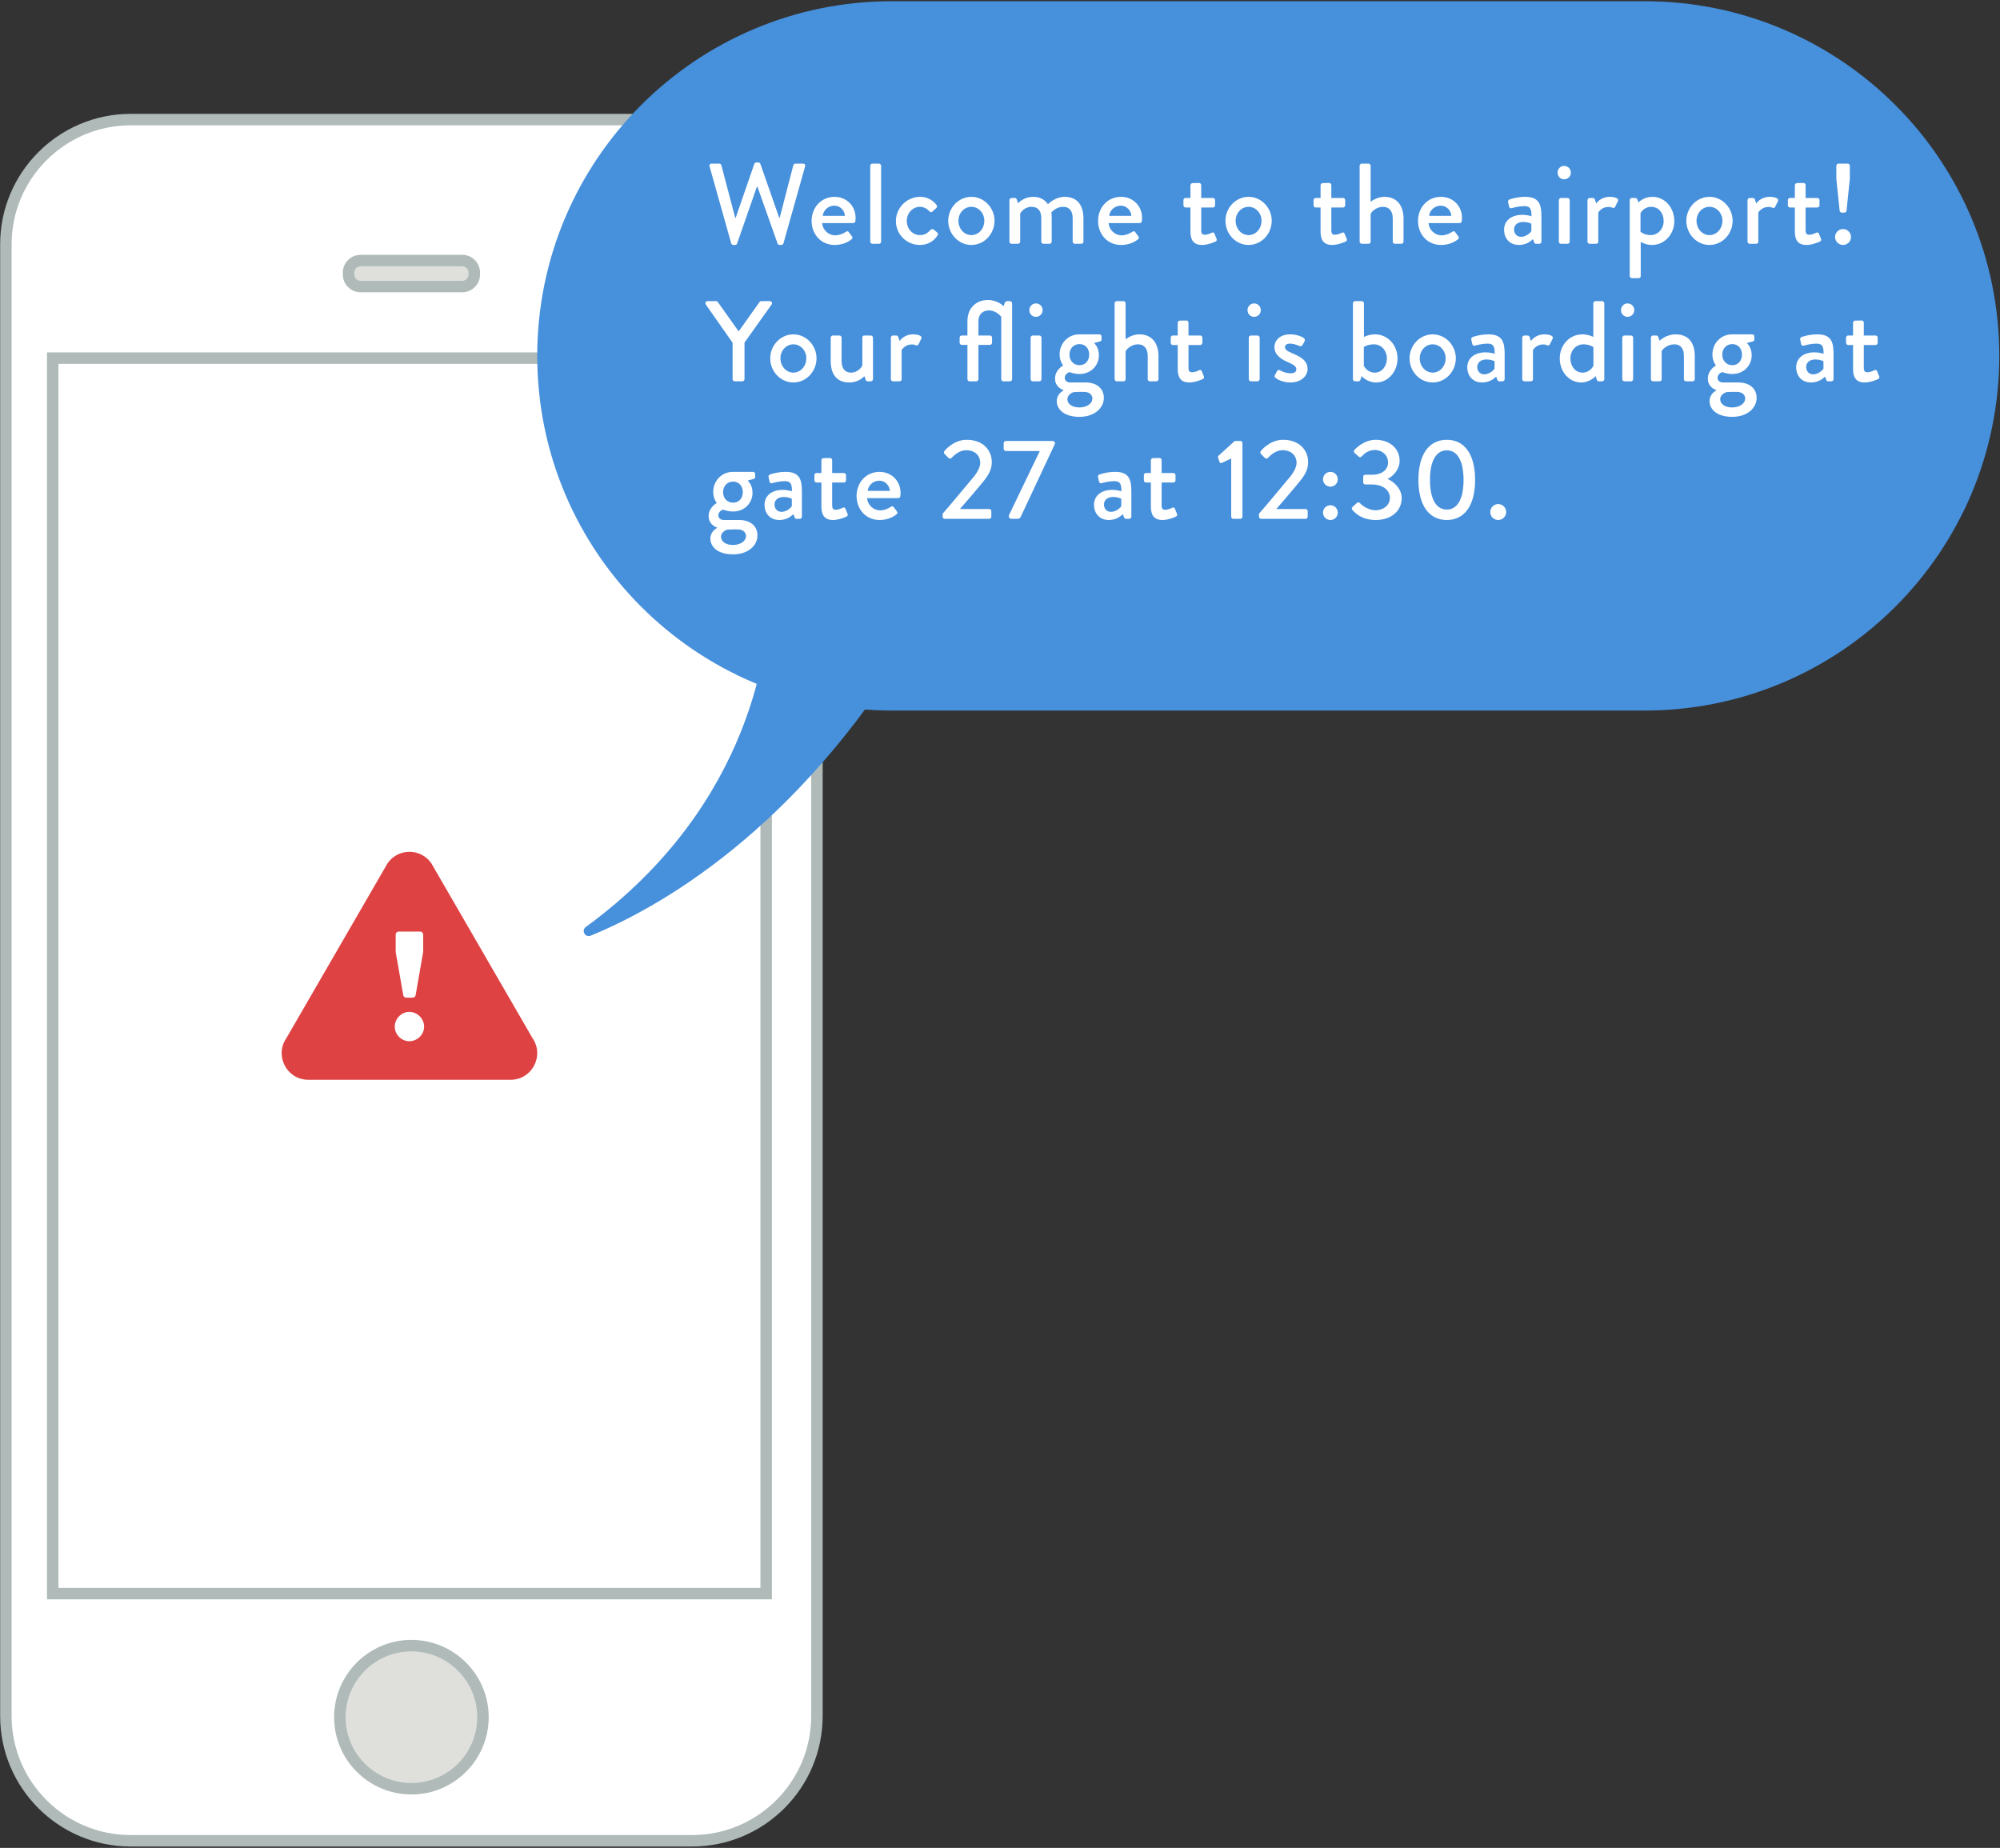 <?xml version="1.0" encoding="UTF-8" standalone="no"?>
<svg width="447px" height="413px" viewBox="0 0 447 413" version="1.1" xmlns="http://www.w3.org/2000/svg" xmlns:xlink="http://www.w3.org/1999/xlink" xmlns:sketch="http://www.bohemiancoding.com/sketch/ns">
    <rect x="0" y="0" width="447" height="413" fill="#333333" stroke="none"/>
    <!-- Generator: Sketch 3.2.2 (9983) - http://www.bohemiancoding.com/sketch -->
    <title>proactive-graphic</title>
    <desc>Created with Sketch.</desc>
    <defs></defs>
    <g id="Welcome" stroke="none" stroke-width="1" fill="none" fill-rule="evenodd" sketch:type="MSPage">
        <g id="Desktop-HD---Product" sketch:type="MSArtboardGroup" transform="translate(-138, -2100)">
            <g id="proactive-graphic" sketch:type="MSLayerGroup" transform="translate(138, 2100)">
                <path d="M154.704,411.413 L29.195,411.413 C13.797,411.413 1.314,398.932 1.314,383.536 L1.314,54.608 C1.314,39.212 13.797,26.731 29.195,26.731 L154.704,26.731 C170.102,26.731 182.585,39.212 182.585,54.608 L182.585,383.536 C182.585,398.932 170.102,411.413 154.704,411.413" id="Fill-1" fill="#FFFFFF" sketch:type="MSShapeGroup"></path>
                <path d="M154.704,412.693 L29.195,412.693 C13.115,412.693 0.034,399.614 0.034,383.535 L0.034,54.608 C0.034,38.531 13.115,25.45 29.195,25.45 L154.704,25.45 C170.784,25.45 183.866,38.531 183.866,54.608 L183.866,383.535 C183.866,399.614 170.784,412.693 154.704,412.693 L154.704,412.693 Z M29.195,28.012 C14.528,28.012 2.596,39.943 2.596,54.608 L2.596,383.535 C2.596,398.201 14.528,410.133 29.195,410.133 L154.704,410.133 C169.371,410.133 181.304,398.201 181.304,383.535 L181.304,54.608 C181.304,39.943 169.371,28.012 154.704,28.012 L29.195,28.012 L29.195,28.012 Z" id="Fill-2" fill="#AFBAB9" sketch:type="MSShapeGroup"></path>
                <path d="M107.944,383.79 C107.944,392.622 100.783,399.782 91.949,399.782 C83.116,399.782 75.955,392.622 75.955,383.79 C75.955,374.957 83.116,367.798 91.949,367.798 C100.783,367.798 107.944,374.957 107.944,383.79" id="Fill-3" fill="#DFE0DC" sketch:type="MSShapeGroup"></path>
                <path d="M91.949,401.063 C82.424,401.063 74.675,393.314 74.675,383.79 C74.675,374.266 82.424,366.517 91.949,366.517 C101.475,366.517 109.225,374.266 109.225,383.79 C109.225,393.314 101.475,401.063 91.949,401.063 L91.949,401.063 Z M91.949,369.078 C83.836,369.078 77.236,375.678 77.236,383.79 C77.236,391.902 83.836,398.502 91.949,398.502 C100.063,398.502 106.663,391.902 106.663,383.79 C106.663,375.678 100.063,369.078 91.949,369.078 L91.949,369.078 Z" id="Fill-4" fill="#AFBAB9" sketch:type="MSShapeGroup"></path>
                <path d="M11.781,80.039 L171.241,80.039 L171.241,356.167 L11.781,356.167 L11.781,80.039 Z" id="Fill-5" fill="#FFFFFF" sketch:type="MSShapeGroup"></path>
                <path d="M10.499,78.758 L172.521,78.758 L172.521,357.447 L10.499,357.447 L10.499,78.758 Z M13.062,354.886 L169.96,354.886 L169.96,81.319 L13.062,81.319 L13.062,354.886 Z" id="Fill-6" fill="#AFBAB9" sketch:type="MSShapeGroup"></path>
                <path d="M103.301,64.046 L80.598,64.046 C79.105,64.046 77.894,62.836 77.894,61.342 L77.894,60.936 C77.894,59.442 79.105,58.231 80.598,58.231 L103.301,58.231 C104.795,58.231 106.005,59.442 106.005,60.936 L106.005,61.342 C106.005,62.836 104.795,64.046 103.301,64.046" id="Fill-7" fill="#DFE0DC" sketch:type="MSShapeGroup"></path>
                <path d="M103.301,65.326 L80.598,65.326 C78.401,65.326 76.613,63.539 76.613,61.342 L76.613,60.935 C76.613,58.738 78.401,56.95 80.598,56.95 L103.301,56.95 C105.498,56.95 107.286,58.738 107.286,60.935 L107.286,61.342 C107.286,63.539 105.498,65.326 103.301,65.326 L103.301,65.326 Z M80.598,59.511 C79.813,59.511 79.175,60.149 79.175,60.935 L79.175,61.342 C79.175,62.127 79.813,62.766 80.598,62.766 L103.301,62.766 C104.086,62.766 104.724,62.127 104.724,61.342 L104.724,60.935 C104.724,60.149 104.086,59.511 103.301,59.511 L80.598,59.511 L80.598,59.511 Z" id="Fill-8" fill="#AFBAB9" sketch:type="MSShapeGroup"></path>
                <path d="M64.009,232.02 L86.616,192.952 C88.979,189.524 94.043,189.524 96.405,192.952 L119.013,232.02 C121.73,235.962 118.906,241.334 114.118,241.334 L68.903,241.334 C64.114,241.334 61.292,235.962 64.009,232.02" id="Fill-9" fill="#DE4243" sketch:type="MSShapeGroup"></path>
                <path d="M91.476,226.154 C93.271,226.154 94.79,227.673 94.79,229.467 C94.79,231.227 93.271,232.711 91.476,232.711 C89.716,232.711 88.232,231.227 88.232,229.467 C88.232,227.673 89.716,226.154 91.476,226.154 L91.476,226.154 Z M90.13,222.428 L88.439,212.799 L88.439,208.865 C88.439,208.52 88.75,208.21 89.095,208.21 L93.927,208.21 C94.272,208.21 94.583,208.52 94.583,208.865 L94.583,212.73 L92.892,222.428 C92.857,222.703 92.547,222.979 92.236,222.979 L90.786,222.979 C90.475,222.979 90.165,222.703 90.13,222.428 L90.13,222.428 Z" id="Fill-10" fill="#FFFFFF" sketch:type="MSShapeGroup"></path>
                <path d="M367.56,158.809 L199.353,158.809 C155.568,158.809 120.072,123.319 120.072,79.54 C120.072,35.761 155.568,0.27 199.353,0.27 L367.56,0.27 C411.346,0.27 446.841,35.761 446.841,79.54 C446.841,123.319 411.346,158.809 367.56,158.809" id="Fill-11" fill="#4690DC" sketch:type="MSShapeGroup"></path>
                <path d="M158.584,37.182 C158.483,36.823 158.687,36.567 159.046,36.567 L160.761,36.567 C160.966,36.567 161.172,36.747 161.223,36.925 L164.322,48.68 L164.424,48.68 L168.598,36.593 C168.65,36.439 168.83,36.311 169.034,36.311 L169.495,36.311 C169.7,36.311 169.88,36.439 169.93,36.593 L174.156,48.68 L174.259,48.68 L177.307,36.925 C177.358,36.747 177.563,36.567 177.768,36.567 L179.484,36.567 C179.843,36.567 180.047,36.823 179.944,37.182 L175.104,54.39 C175.053,54.595 174.848,54.749 174.643,54.749 L174.233,54.749 C174.054,54.749 173.85,54.621 173.798,54.467 L169.291,41.741 L169.162,41.741 L164.732,54.467 C164.68,54.621 164.476,54.749 164.296,54.749 L163.886,54.749 C163.681,54.749 163.476,54.595 163.425,54.39 L158.584,37.182" id="Fill-12" fill="#FFFFFF" sketch:type="MSShapeGroup"></path>
                <path d="M186.518,43.993 C189.182,43.993 191.23,45.991 191.23,48.731 C191.23,48.91 191.205,49.242 191.179,49.422 C191.153,49.678 190.949,49.858 190.718,49.858 L183.752,49.858 C183.829,51.241 185.033,52.598 186.697,52.598 C187.62,52.598 188.464,52.188 188.977,51.855 C189.284,51.676 189.464,51.574 189.668,51.829 L190.385,52.803 C190.565,53.007 190.641,53.212 190.334,53.468 C189.591,54.109 188.26,54.749 186.544,54.749 C183.445,54.749 181.396,52.316 181.396,49.372 C181.396,46.478 183.445,43.993 186.518,43.993 L186.518,43.993 Z M188.849,48.244 C188.772,47.015 187.748,45.965 186.492,45.965 C185.11,45.965 184.033,46.964 183.88,48.244 L188.849,48.244 L188.849,48.244 Z" id="Fill-13" fill="#FFFFFF" sketch:type="MSShapeGroup"></path>
                <path d="M194.498,37.053 C194.498,36.798 194.728,36.567 194.984,36.567 L196.444,36.567 C196.7,36.567 196.93,36.798 196.93,37.053 L196.93,54.006 C196.93,54.262 196.7,54.492 196.444,54.492 L194.984,54.492 C194.728,54.492 194.498,54.262 194.498,54.006 L194.498,37.053" id="Fill-14" fill="#FFFFFF" sketch:type="MSShapeGroup"></path>
                <path d="M205.612,43.993 C207.174,43.993 208.378,44.633 209.325,45.812 C209.505,46.042 209.453,46.349 209.223,46.529 L208.378,47.297 C208.07,47.578 207.891,47.373 207.687,47.194 C207.225,46.682 206.483,46.221 205.637,46.221 C203.973,46.221 202.666,47.629 202.666,49.372 C202.666,51.138 203.947,52.547 205.612,52.547 C206.917,52.547 207.455,51.88 207.993,51.369 C208.225,51.138 208.454,51.138 208.685,51.318 L209.377,51.88 C209.633,52.085 209.735,52.342 209.555,52.598 C208.736,53.904 207.353,54.749 205.586,54.749 C202.718,54.749 200.233,52.469 200.233,49.397 C200.233,46.375 202.769,43.993 205.612,43.993" id="Fill-15" fill="#FFFFFF" sketch:type="MSShapeGroup"></path>
                <path d="M217.103,43.993 C219.971,43.993 222.276,46.451 222.276,49.345 C222.276,52.29 219.971,54.749 217.103,54.749 C214.234,54.749 211.929,52.29 211.929,49.345 C211.929,46.451 214.234,43.993 217.103,43.993 L217.103,43.993 Z M217.103,52.547 C218.716,52.547 219.997,51.112 219.997,49.345 C219.997,47.629 218.716,46.221 217.103,46.221 C215.489,46.221 214.208,47.629 214.208,49.345 C214.208,51.112 215.489,52.547 217.103,52.547 L217.103,52.547 Z" id="Fill-16" fill="#FFFFFF" sketch:type="MSShapeGroup"></path>
                <path d="M225.605,44.736 C225.605,44.48 225.836,44.249 226.092,44.249 L226.809,44.249 C227.039,44.249 227.168,44.378 227.244,44.557 L227.526,45.427 C227.757,45.197 228.934,43.993 230.906,43.993 C232.393,43.993 233.468,44.582 234.211,45.632 C234.492,45.351 235.978,43.993 237.924,43.993 C241.049,43.993 242.15,46.195 242.15,48.859 L242.15,54.006 C242.15,54.262 241.945,54.492 241.664,54.492 L240.229,54.492 C239.948,54.492 239.742,54.262 239.742,54.006 L239.742,48.756 C239.742,47.143 239,46.221 237.617,46.221 C236.054,46.221 235.158,47.322 234.979,47.476 C235.03,47.707 235.056,48.194 235.056,48.705 L235.056,54.006 C235.056,54.262 234.825,54.492 234.569,54.492 L233.212,54.492 C232.931,54.492 232.725,54.262 232.725,54.006 L232.725,48.756 C232.725,47.118 231.982,46.221 230.548,46.221 C229.011,46.221 228.14,47.425 228.013,47.758 L228.013,54.006 C228.013,54.262 227.782,54.492 227.526,54.492 L226.092,54.492 C225.836,54.492 225.605,54.262 225.605,54.006 L225.605,44.736" id="Fill-17" fill="#FFFFFF" sketch:type="MSShapeGroup"></path>
                <path d="M250.54,43.993 C253.203,43.993 255.252,45.991 255.252,48.731 C255.252,48.91 255.226,49.242 255.2,49.422 C255.175,49.678 254.971,49.858 254.739,49.858 L247.773,49.858 C247.85,51.241 249.054,52.598 250.719,52.598 C251.641,52.598 252.486,52.188 252.998,51.855 C253.306,51.676 253.485,51.574 253.69,51.829 L254.407,52.803 C254.586,53.007 254.663,53.212 254.356,53.468 C253.612,54.109 252.281,54.749 250.565,54.749 C247.466,54.749 245.417,52.316 245.417,49.372 C245.417,46.478 247.466,43.993 250.54,43.993 L250.54,43.993 Z M252.87,48.244 C252.793,47.015 251.769,45.965 250.514,45.965 C249.131,45.965 248.055,46.964 247.901,48.244 L252.87,48.244 L252.87,48.244 Z" id="Fill-18" fill="#FFFFFF" sketch:type="MSShapeGroup"></path>
                <path d="M266.063,46.375 L264.987,46.375 C264.705,46.375 264.5,46.145 264.5,45.888 L264.5,44.736 C264.5,44.454 264.705,44.249 264.987,44.249 L266.063,44.249 L266.063,41.407 C266.063,41.151 266.293,40.92 266.55,40.92 L268.009,40.895 C268.265,40.895 268.47,41.125 268.47,41.381 L268.47,44.249 L271.083,44.249 C271.364,44.249 271.57,44.454 271.57,44.736 L271.57,45.888 C271.57,46.145 271.364,46.375 271.083,46.375 L268.47,46.375 L268.47,51.445 C268.47,52.316 268.803,52.469 269.29,52.469 C269.828,52.469 270.545,52.163 270.852,52.009 C271.185,51.855 271.339,52.009 271.441,52.239 L271.902,53.366 C272.03,53.647 271.928,53.853 271.672,53.981 C271.415,54.134 269.905,54.749 268.675,54.749 C266.652,54.749 266.063,53.52 266.063,51.701 L266.063,46.375" id="Fill-19" fill="#FFFFFF" sketch:type="MSShapeGroup"></path>
                <path d="M279.057,43.993 C281.926,43.993 284.231,46.451 284.231,49.345 C284.231,52.29 281.926,54.749 279.057,54.749 C276.188,54.749 273.884,52.29 273.884,49.345 C273.884,46.451 276.188,43.993 279.057,43.993 L279.057,43.993 Z M279.057,52.547 C280.671,52.547 281.951,51.112 281.951,49.345 C281.951,47.629 280.671,46.221 279.057,46.221 C277.444,46.221 276.163,47.629 276.163,49.345 C276.163,51.112 277.444,52.547 279.057,52.547 L279.057,52.547 Z" id="Fill-20" fill="#FFFFFF" sketch:type="MSShapeGroup"></path>
                <path d="M295.145,46.375 L294.069,46.375 C293.787,46.375 293.582,46.145 293.582,45.888 L293.582,44.736 C293.582,44.454 293.787,44.249 294.069,44.249 L295.145,44.249 L295.145,41.407 C295.145,41.151 295.375,40.92 295.632,40.92 L297.091,40.895 C297.347,40.895 297.552,41.125 297.552,41.381 L297.552,44.249 L300.165,44.249 C300.446,44.249 300.652,44.454 300.652,44.736 L300.652,45.888 C300.652,46.145 300.446,46.375 300.165,46.375 L297.552,46.375 L297.552,51.445 C297.552,52.316 297.885,52.469 298.372,52.469 C298.91,52.469 299.627,52.163 299.934,52.009 C300.267,51.855 300.421,52.009 300.523,52.239 L300.984,53.366 C301.112,53.647 301.01,53.853 300.754,53.981 C300.497,54.134 298.987,54.749 297.757,54.749 C295.734,54.749 295.145,53.52 295.145,51.701 L295.145,46.375" id="Fill-21" fill="#FFFFFF" sketch:type="MSShapeGroup"></path>
                <path d="M303.88,37.053 C303.88,36.798 304.11,36.567 304.366,36.567 L305.852,36.567 C306.108,36.567 306.338,36.798 306.338,37.053 L306.338,45.094 C306.595,44.916 307.773,43.993 309.412,43.993 C312.306,43.993 313.689,46.067 313.689,48.859 L313.689,54.006 C313.689,54.262 313.458,54.492 313.202,54.492 L311.768,54.492 C311.487,54.492 311.281,54.262 311.281,54.006 L311.281,48.807 C311.281,47.143 310.436,46.221 309.104,46.221 C307.542,46.221 306.467,47.399 306.338,47.834 L306.338,54.006 C306.338,54.287 306.159,54.492 305.826,54.492 L304.366,54.492 C304.11,54.492 303.88,54.262 303.88,54.006 L303.88,37.053" id="Fill-22" fill="#FFFFFF" sketch:type="MSShapeGroup"></path>
                <path d="M322.048,43.993 C324.712,43.993 326.76,45.991 326.76,48.731 C326.76,48.91 326.735,49.242 326.709,49.422 C326.683,49.678 326.479,49.858 326.248,49.858 L319.282,49.858 C319.359,51.241 320.562,52.598 322.227,52.598 C323.149,52.598 323.994,52.188 324.507,51.855 C324.814,51.676 324.993,51.574 325.198,51.829 L325.916,52.803 C326.095,53.007 326.171,53.212 325.864,53.468 C325.121,54.109 323.79,54.749 322.074,54.749 C318.975,54.749 316.926,52.316 316.926,49.372 C316.926,46.478 318.975,43.993 322.048,43.993 L322.048,43.993 Z M324.379,48.244 C324.302,47.015 323.278,45.965 322.023,45.965 C320.639,45.965 319.563,46.964 319.41,48.244 L324.379,48.244 L324.379,48.244 Z" id="Fill-23" fill="#FFFFFF" sketch:type="MSShapeGroup"></path>
                <path d="M340.26,48.014 C341.336,48.014 342.284,48.321 342.284,48.321 C342.309,46.707 342.002,46.067 340.696,46.067 C339.518,46.067 338.365,46.375 337.827,46.529 C337.52,46.605 337.341,46.401 337.263,46.118 L337.059,45.171 C336.982,44.838 337.161,44.659 337.392,44.582 C337.571,44.505 339.031,43.993 340.927,43.993 C344.205,43.993 344.512,45.991 344.512,48.552 L344.512,54.006 C344.512,54.262 344.282,54.492 344.025,54.492 L343.308,54.492 C343.078,54.492 342.976,54.39 342.873,54.134 L342.617,53.443 C342.054,53.981 341.055,54.749 339.466,54.749 C337.546,54.749 336.163,53.443 336.163,51.318 C336.163,49.448 337.648,48.014 340.26,48.014 L340.26,48.014 Z M339.953,52.931 C340.978,52.931 341.951,52.163 342.258,51.65 L342.258,50.011 C342.104,49.909 341.388,49.602 340.465,49.602 C339.236,49.602 338.391,50.242 338.391,51.291 C338.391,52.213 339.005,52.931 339.953,52.931 L339.953,52.931 Z" id="Fill-24" fill="#FFFFFF" sketch:type="MSShapeGroup"></path>
                <path d="M348.12,38.59 C348.12,37.744 348.761,37.079 349.58,37.079 C350.425,37.079 351.091,37.744 351.091,38.59 C351.091,39.409 350.425,40.076 349.58,40.076 C348.761,40.076 348.12,39.409 348.12,38.59 L348.12,38.59 Z M348.402,44.736 C348.402,44.48 348.632,44.249 348.889,44.249 L350.348,44.249 C350.605,44.249 350.835,44.48 350.835,44.736 L350.835,54.006 C350.835,54.262 350.605,54.492 350.348,54.492 L348.889,54.492 C348.632,54.492 348.402,54.262 348.402,54.006 L348.402,44.736 L348.402,44.736 Z" id="Fill-25" fill="#FFFFFF" sketch:type="MSShapeGroup"></path>
                <path d="M354.803,44.736 C354.803,44.48 355.034,44.249 355.29,44.249 L356.033,44.249 C356.212,44.249 356.417,44.402 356.468,44.608 L356.75,45.478 C356.929,45.223 357.877,43.993 359.747,43.993 C360.719,43.993 361.898,44.249 361.616,44.94 L361.002,46.195 C360.874,46.478 360.617,46.529 360.387,46.426 C360.233,46.349 359.849,46.246 359.516,46.246 C358.03,46.246 357.313,47.322 357.211,47.501 L357.211,54.006 C357.211,54.441 356.929,54.492 356.52,54.492 L355.29,54.492 C355.034,54.492 354.803,54.262 354.803,54.006 L354.803,44.736" id="Fill-26" fill="#FFFFFF" sketch:type="MSShapeGroup"></path>
                <path d="M366.704,61.689 C366.704,61.97 366.525,62.175 366.166,62.175 L364.732,62.175 C364.477,62.175 364.245,61.945 364.245,61.689 L364.245,44.736 C364.245,44.48 364.477,44.249 364.732,44.249 L365.501,44.249 C365.706,44.249 365.834,44.352 365.936,44.582 L366.192,45.248 C366.372,45.069 367.421,43.993 369.317,43.993 C372.135,43.993 374.209,46.451 374.209,49.397 C374.209,52.393 372.006,54.749 369.214,54.749 C367.882,54.749 366.883,54.16 366.704,54.058 L366.704,61.689 L366.704,61.689 Z M368.907,52.547 C370.597,52.547 371.827,51.138 371.827,49.397 C371.827,47.681 370.751,46.221 369.009,46.221 C367.524,46.221 366.755,47.399 366.653,47.707 L366.653,51.804 C366.653,51.804 367.55,52.547 368.907,52.547 L368.907,52.547 Z" id="Fill-27" fill="#FFFFFF" sketch:type="MSShapeGroup"></path>
                <path d="M382.068,43.993 C384.937,43.993 387.241,46.451 387.241,49.345 C387.241,52.29 384.937,54.749 382.068,54.749 C379.199,54.749 376.894,52.29 376.894,49.345 C376.894,46.451 379.199,43.993 382.068,43.993 L382.068,43.993 Z M382.068,52.547 C383.682,52.547 384.962,51.112 384.962,49.345 C384.962,47.629 383.682,46.221 382.068,46.221 C380.455,46.221 379.174,47.629 379.174,49.345 C379.174,51.112 380.455,52.547 382.068,52.547 L382.068,52.547 Z" id="Fill-28" fill="#FFFFFF" sketch:type="MSShapeGroup"></path>
                <path d="M390.571,44.736 C390.571,44.48 390.802,44.249 391.057,44.249 L391.801,44.249 C391.979,44.249 392.184,44.402 392.235,44.608 L392.517,45.478 C392.697,45.223 393.644,43.993 395.514,43.993 C396.487,43.993 397.665,44.249 397.383,44.94 L396.769,46.195 C396.641,46.478 396.385,46.529 396.155,46.426 C396,46.349 395.617,46.246 395.283,46.246 C393.798,46.246 393.081,47.322 392.978,47.501 L392.978,54.006 C392.978,54.441 392.697,54.492 392.287,54.492 L391.057,54.492 C390.802,54.492 390.571,54.262 390.571,54.006 L390.571,44.736" id="Fill-29" fill="#FFFFFF" sketch:type="MSShapeGroup"></path>
                <path d="M401.148,46.375 L400.073,46.375 C399.79,46.375 399.586,46.145 399.586,45.888 L399.586,44.736 C399.586,44.454 399.79,44.249 400.073,44.249 L401.148,44.249 L401.148,41.407 C401.148,41.151 401.378,40.92 401.635,40.92 L403.094,40.895 C403.351,40.895 403.555,41.125 403.555,41.381 L403.555,44.249 L406.168,44.249 C406.45,44.249 406.655,44.454 406.655,44.736 L406.655,45.888 C406.655,46.145 406.45,46.375 406.168,46.375 L403.555,46.375 L403.555,51.445 C403.555,52.316 403.889,52.469 404.375,52.469 C404.913,52.469 405.63,52.163 405.937,52.009 C406.27,51.855 406.424,52.009 406.527,52.239 L406.988,53.366 C407.116,53.647 407.013,53.853 406.757,53.981 C406.501,54.134 404.99,54.749 403.76,54.749 C401.737,54.749 401.148,53.52 401.148,51.701 L401.148,46.375" id="Fill-30" fill="#FFFFFF" sketch:type="MSShapeGroup"></path>
                <path d="M411.903,51.189 C412.902,51.189 413.697,51.983 413.697,52.982 C413.697,53.954 412.902,54.749 411.903,54.749 C410.956,54.749 410.137,53.954 410.137,52.982 C410.137,51.983 410.956,51.189 411.903,51.189 L411.903,51.189 Z M411.161,47.118 L410.418,39.973 L410.418,37.053 C410.418,36.798 410.648,36.567 410.905,36.567 L412.954,36.567 C413.21,36.567 413.44,36.798 413.44,37.053 L413.44,39.922 L412.698,47.118 C412.672,47.322 412.441,47.528 412.211,47.528 L411.648,47.528 C411.417,47.528 411.186,47.322 411.161,47.118 L411.161,47.118 Z" id="Fill-31" fill="#FFFFFF" sketch:type="MSShapeGroup"></path>
                <path d="M163.733,76.598 L157.739,68.044 C157.534,67.712 157.739,67.302 158.149,67.302 L160.045,67.302 C160.249,67.302 160.378,67.43 160.454,67.533 L165.09,74.062 L169.726,67.533 C169.802,67.43 169.957,67.302 170.135,67.302 L172.057,67.302 C172.466,67.302 172.671,67.712 172.466,68.044 L166.396,76.572 L166.396,84.741 C166.396,84.997 166.166,85.227 165.909,85.227 L164.219,85.227 C163.938,85.227 163.733,84.997 163.733,84.741 L163.733,76.598" id="Fill-32" fill="#FFFFFF" sketch:type="MSShapeGroup"></path>
                <path d="M177.319,74.728 C180.188,74.728 182.493,77.186 182.493,80.08 C182.493,83.025 180.188,85.484 177.319,85.484 C174.45,85.484 172.146,83.025 172.146,80.08 C172.146,77.186 174.45,74.728 177.319,74.728 L177.319,74.728 Z M177.319,83.282 C178.933,83.282 180.213,81.847 180.213,80.08 C180.213,78.364 178.933,76.956 177.319,76.956 C175.706,76.956 174.425,78.364 174.425,80.08 C174.425,81.847 175.706,83.282 177.319,83.282 L177.319,83.282 Z" id="Fill-33" fill="#FFFFFF" sketch:type="MSShapeGroup"></path>
                <path d="M185.663,75.471 C185.663,75.215 185.894,74.984 186.15,74.984 L187.61,74.984 C187.866,74.984 188.097,75.215 188.097,75.471 L188.097,80.72 C188.097,82.385 188.89,83.282 190.197,83.282 C191.707,83.282 192.655,82.053 192.732,81.591 L192.732,75.471 C192.732,75.061 192.937,74.984 193.295,74.984 L194.628,74.984 C194.883,74.984 195.114,75.215 195.114,75.471 L195.114,84.741 C195.114,84.997 194.883,85.227 194.628,85.227 L193.91,85.227 C193.655,85.227 193.526,85.049 193.449,84.818 L193.193,84.075 C192.962,84.28 191.887,85.484 189.813,85.484 C186.739,85.484 185.663,83.306 185.663,80.644 L185.663,75.471" id="Fill-34" fill="#FFFFFF" sketch:type="MSShapeGroup"></path>
                <path d="M199.109,75.471 C199.109,75.215 199.34,74.984 199.596,74.984 L200.339,74.984 C200.517,74.984 200.723,75.137 200.774,75.343 L201.055,76.213 C201.235,75.957 202.182,74.728 204.052,74.728 C205.025,74.728 206.203,74.984 205.922,75.675 L205.307,76.93 C205.179,77.212 204.923,77.264 204.693,77.161 C204.539,77.084 204.155,76.981 203.821,76.981 C202.336,76.981 201.619,78.057 201.517,78.236 L201.517,84.741 C201.517,85.176 201.235,85.227 200.825,85.227 L199.596,85.227 C199.34,85.227 199.109,84.997 199.109,84.741 L199.109,75.471" id="Fill-35" fill="#FFFFFF" sketch:type="MSShapeGroup"></path>
                <path d="M216.22,77.084 L214.965,77.084 C214.683,77.084 214.479,76.853 214.479,76.598 L214.479,75.471 C214.479,75.189 214.683,74.984 214.965,74.984 L216.22,74.984 L216.22,71.809 C216.22,68.659 218.346,67.046 220.805,67.046 C222.981,67.046 224.313,68.429 224.313,68.429 L224.544,67.737 C224.646,67.506 224.774,67.302 225.107,67.302 L225.722,67.302 C225.978,67.302 226.208,67.533 226.208,67.788 L226.208,84.741 C226.208,84.997 225.978,85.227 225.722,85.227 L224.262,85.227 C224.006,85.227 223.776,84.997 223.776,84.741 L223.776,70.811 C223.699,70.708 222.675,69.376 221.009,69.376 C219.883,69.376 218.679,70.042 218.679,71.809 L218.679,74.984 L221.24,74.984 C221.522,74.984 221.726,75.189 221.726,75.471 L221.726,76.598 C221.726,76.853 221.522,77.084 221.24,77.084 L218.679,77.084 L218.679,84.741 C218.679,84.997 218.448,85.227 218.192,85.227 L216.681,85.227 C216.425,85.227 216.22,84.997 216.22,84.741 L216.22,77.084" id="Fill-36" fill="#FFFFFF" sketch:type="MSShapeGroup"></path>
                <path d="M230.057,69.325 C230.057,68.479 230.697,67.814 231.517,67.814 C232.363,67.814 233.029,68.479 233.029,69.325 C233.029,70.144 232.363,70.811 231.517,70.811 C230.697,70.811 230.057,70.144 230.057,69.325 L230.057,69.325 Z M230.339,75.471 C230.339,75.215 230.57,74.984 230.826,74.984 L232.286,74.984 C232.542,74.984 232.773,75.215 232.773,75.471 L232.773,84.741 C232.773,84.997 232.542,85.227 232.286,85.227 L230.826,85.227 C230.57,85.227 230.339,84.997 230.339,84.741 L230.339,75.471 L230.339,75.471 Z" id="Fill-37" fill="#FFFFFF" sketch:type="MSShapeGroup"></path>
                <path d="M237.617,81.693 C237.617,81.693 236.823,80.746 236.823,79.21 C236.823,76.828 238.616,74.728 241.228,74.728 L245.71,74.728 C245.992,74.728 246.196,74.933 246.196,75.215 L246.196,75.855 C246.196,76.034 246.094,76.265 245.915,76.29 L244.506,76.675 C244.506,76.675 245.607,77.494 245.607,79.414 C245.607,81.591 243.917,83.589 241.254,83.589 C239.947,83.589 239.231,83.179 239.025,83.179 C238.846,83.179 237.975,83.614 237.975,84.433 C237.975,85.022 238.436,85.484 239.205,85.484 L242.688,85.484 C244.916,85.484 246.709,86.687 246.709,88.915 C246.709,91.169 244.66,93.166 241.254,93.166 C237.642,93.166 236.183,91.322 236.183,89.657 C236.183,88.121 237.438,87.404 237.693,87.251 L237.693,87.173 C237.155,87.019 235.798,86.329 235.798,84.612 C235.798,82.641 237.617,81.693 237.617,81.693 L237.617,81.693 Z M241.228,91.066 C242.79,91.066 244.148,90.272 244.148,89.043 C244.148,88.634 243.892,87.584 242.227,87.584 C241.484,87.584 240.716,87.584 239.973,87.635 C239.819,87.686 238.564,88.096 238.564,89.248 C238.564,90.298 239.666,91.066 241.228,91.066 L241.228,91.066 Z M243.431,79.261 C243.431,77.878 242.56,76.904 241.279,76.904 C239.973,76.904 239.025,77.878 239.025,79.261 C239.025,80.644 239.973,81.617 241.279,81.617 C242.56,81.617 243.431,80.644 243.431,79.261 L243.431,79.261 Z" id="Fill-38" fill="#FFFFFF" sketch:type="MSShapeGroup"></path>
                <path d="M249.113,67.788 C249.113,67.533 249.343,67.302 249.6,67.302 L251.085,67.302 C251.341,67.302 251.571,67.533 251.571,67.788 L251.571,75.829 C251.828,75.651 253.006,74.728 254.645,74.728 C257.539,74.728 258.922,76.802 258.922,79.594 L258.922,84.741 C258.922,84.997 258.691,85.227 258.436,85.227 L257.002,85.227 C256.72,85.227 256.515,84.997 256.515,84.741 L256.515,79.542 C256.515,77.878 255.669,76.956 254.337,76.956 C252.775,76.956 251.699,78.134 251.571,78.569 L251.571,84.741 C251.571,85.022 251.393,85.227 251.059,85.227 L249.6,85.227 C249.343,85.227 249.113,84.997 249.113,84.741 L249.113,67.788" id="Fill-39" fill="#FFFFFF" sketch:type="MSShapeGroup"></path>
                <path d="M263.22,77.11 L262.144,77.11 C261.861,77.11 261.657,76.88 261.657,76.623 L261.657,75.471 C261.657,75.189 261.861,74.984 262.144,74.984 L263.22,74.984 L263.22,72.142 C263.22,71.886 263.45,71.655 263.706,71.655 L265.165,71.63 C265.422,71.63 265.626,71.86 265.626,72.116 L265.626,74.984 L268.239,74.984 C268.521,74.984 268.726,75.189 268.726,75.471 L268.726,76.623 C268.726,76.88 268.521,77.11 268.239,77.11 L265.626,77.11 L265.626,82.18 C265.626,83.051 265.96,83.204 266.447,83.204 C266.984,83.204 267.701,82.898 268.009,82.744 C268.342,82.59 268.495,82.744 268.598,82.974 L269.059,84.101 C269.187,84.382 269.084,84.588 268.828,84.716 C268.572,84.869 267.061,85.484 265.832,85.484 C263.808,85.484 263.22,84.255 263.22,82.436 L263.22,77.11" id="Fill-40" fill="#FFFFFF" sketch:type="MSShapeGroup"></path>
                <path d="M278.819,69.325 C278.819,68.479 279.46,67.814 280.279,67.814 C281.124,67.814 281.791,68.479 281.791,69.325 C281.791,70.144 281.124,70.811 280.279,70.811 C279.46,70.811 278.819,70.144 278.819,69.325 L278.819,69.325 Z M279.101,75.471 C279.101,75.215 279.332,74.984 279.588,74.984 L281.047,74.984 C281.304,74.984 281.534,75.215 281.534,75.471 L281.534,84.741 C281.534,84.997 281.304,85.227 281.047,85.227 L279.588,85.227 C279.332,85.227 279.101,84.997 279.101,84.741 L279.101,75.471 L279.101,75.471 Z" id="Fill-41" fill="#FFFFFF" sketch:type="MSShapeGroup"></path>
                <path d="M284.913,83.896 L285.451,82.898 C285.554,82.692 285.835,82.615 286.092,82.768 C286.092,82.768 287.219,83.436 288.474,83.436 C289.242,83.436 289.728,83.128 289.728,82.564 C289.728,81.873 289.165,81.54 287.757,80.9 C286.168,80.208 284.836,79.235 284.836,77.545 C284.836,76.265 285.887,74.728 288.346,74.728 C289.78,74.728 290.855,75.189 291.368,75.522 C291.598,75.675 291.726,76.009 291.573,76.265 L291.112,77.136 C290.984,77.366 290.651,77.442 290.446,77.34 C290.446,77.34 289.319,76.802 288.346,76.802 C287.475,76.802 287.193,77.186 287.193,77.571 C287.193,78.236 287.833,78.518 288.832,78.953 C290.702,79.773 292.239,80.566 292.239,82.487 C292.239,84.075 290.727,85.484 288.448,85.484 C286.732,85.484 285.605,84.869 285.068,84.433 C284.913,84.331 284.811,84.101 284.913,83.896" id="Fill-42" fill="#FFFFFF" sketch:type="MSShapeGroup"></path>
                <path d="M302.383,67.788 C302.383,67.533 302.614,67.302 302.869,67.302 L304.355,67.302 C304.611,67.302 304.842,67.533 304.842,67.788 L304.842,75.292 C305.072,75.215 305.994,74.728 307.3,74.728 C310.144,74.728 312.346,77.11 312.346,80.107 C312.346,83.051 310.272,85.484 307.556,85.484 C305.533,85.484 304.304,84.05 304.304,84.05 L304.099,84.792 C304.022,85.049 303.868,85.227 303.639,85.227 L302.869,85.227 C302.614,85.227 302.383,84.997 302.383,84.741 L302.383,67.788 L302.383,67.788 Z M307.249,83.282 C308.889,83.282 309.964,81.821 309.964,80.107 C309.964,78.364 308.76,76.956 307.044,76.956 C305.713,76.956 304.816,77.545 304.816,77.545 L304.816,81.745 C304.944,82.026 305.687,83.282 307.249,83.282 L307.249,83.282 Z" id="Fill-43" fill="#FFFFFF" sketch:type="MSShapeGroup"></path>
                <path d="M320.206,74.728 C323.074,74.728 325.379,77.186 325.379,80.08 C325.379,83.025 323.074,85.484 320.206,85.484 C317.337,85.484 315.032,83.025 315.032,80.08 C315.032,77.186 317.337,74.728 320.206,74.728 L320.206,74.728 Z M320.206,83.282 C321.819,83.282 323.1,81.847 323.1,80.08 C323.1,78.364 321.819,76.956 320.206,76.956 C318.592,76.956 317.311,78.364 317.311,80.08 C317.311,81.847 318.592,83.282 320.206,83.282 L320.206,83.282 Z" id="Fill-44" fill="#FFFFFF" sketch:type="MSShapeGroup"></path>
                <path d="M332.038,78.749 C333.114,78.749 334.061,79.056 334.061,79.056 C334.087,77.442 333.78,76.802 332.473,76.802 C331.295,76.802 330.142,77.11 329.604,77.264 C329.297,77.34 329.118,77.136 329.041,76.853 L328.836,75.906 C328.76,75.573 328.939,75.394 329.169,75.317 C329.349,75.24 330.808,74.728 332.704,74.728 C335.983,74.728 336.289,76.726 336.289,79.286 L336.289,84.741 C336.289,84.997 336.059,85.227 335.803,85.227 L335.085,85.227 C334.856,85.227 334.753,85.125 334.65,84.869 L334.394,84.178 C333.831,84.716 332.832,85.484 331.244,85.484 C329.323,85.484 327.94,84.178 327.94,82.053 C327.94,80.183 329.426,78.749 332.038,78.749 L332.038,78.749 Z M331.73,83.665 C332.755,83.665 333.728,82.898 334.035,82.385 L334.035,80.746 C333.881,80.644 333.165,80.337 332.243,80.337 C331.014,80.337 330.168,80.977 330.168,82.026 C330.168,82.948 330.783,83.665 331.73,83.665 L331.73,83.665 Z" id="Fill-45" fill="#FFFFFF" sketch:type="MSShapeGroup"></path>
                <path d="M340.212,75.471 C340.212,75.215 340.443,74.984 340.699,74.984 L341.442,74.984 C341.621,74.984 341.826,75.137 341.878,75.343 L342.159,76.213 C342.338,75.957 343.286,74.728 345.156,74.728 C346.128,74.728 347.307,74.984 347.025,75.675 L346.411,76.93 C346.283,77.212 346.026,77.264 345.796,77.161 C345.642,77.084 345.258,76.981 344.925,76.981 C343.439,76.981 342.722,78.057 342.62,78.236 L342.62,84.741 C342.62,85.176 342.338,85.227 341.929,85.227 L340.699,85.227 C340.443,85.227 340.212,84.997 340.212,84.741 L340.212,75.471" id="Fill-46" fill="#FFFFFF" sketch:type="MSShapeGroup"></path>
                <path d="M353.647,74.728 C354.954,74.728 355.875,75.215 356.106,75.292 L356.106,67.788 C356.106,67.533 356.336,67.302 356.593,67.302 L358.078,67.302 C358.334,67.302 358.564,67.533 358.564,67.788 L358.564,84.741 C358.564,84.997 358.334,85.227 358.078,85.227 L357.309,85.227 C357.079,85.227 356.926,85.049 356.849,84.792 L356.644,84.05 C356.644,84.05 355.414,85.484 353.391,85.484 C350.677,85.484 348.602,83.051 348.602,80.107 C348.602,77.11 350.804,74.728 353.647,74.728 L353.647,74.728 Z M353.698,83.282 C355.261,83.282 356.003,82.026 356.132,81.745 L356.132,77.571 C356.132,77.571 355.235,76.956 353.904,76.956 C352.187,76.956 350.983,78.364 350.983,80.107 C350.983,81.821 352.059,83.282 353.698,83.282 L353.698,83.282 Z" id="Fill-47" fill="#FFFFFF" sketch:type="MSShapeGroup"></path>
                <path d="M362.293,69.325 C362.293,68.479 362.933,67.814 363.753,67.814 C364.598,67.814 365.264,68.479 365.264,69.325 C365.264,70.144 364.598,70.811 363.753,70.811 C362.933,70.811 362.293,70.144 362.293,69.325 L362.293,69.325 Z M362.575,75.471 C362.575,75.215 362.805,74.984 363.061,74.984 L364.521,74.984 C364.777,74.984 365.008,75.215 365.008,75.471 L365.008,84.741 C365.008,84.997 364.777,85.227 364.521,85.227 L363.061,85.227 C362.805,85.227 362.575,84.997 362.575,84.741 L362.575,75.471 L362.575,75.471 Z" id="Fill-48" fill="#FFFFFF" sketch:type="MSShapeGroup"></path>
                <path d="M368.976,75.471 C368.976,75.215 369.207,74.984 369.463,74.984 L370.206,74.984 C370.41,74.984 370.564,75.113 370.616,75.292 L370.922,76.162 C371.102,75.957 372.459,74.728 374.509,74.728 C377.633,74.728 378.785,76.93 378.785,79.594 L378.785,84.741 C378.785,84.997 378.555,85.227 378.299,85.227 L376.839,85.227 C376.557,85.227 376.352,84.997 376.352,84.741 L376.352,79.491 C376.352,77.853 375.558,76.956 374.226,76.956 C372.613,76.956 371.511,78.134 371.384,78.493 L371.384,84.741 C371.384,85.074 371.23,85.227 370.795,85.227 L369.463,85.227 C369.207,85.227 368.976,84.997 368.976,84.741 L368.976,75.471" id="Fill-49" fill="#FFFFFF" sketch:type="MSShapeGroup"></path>
                <path d="M383.516,81.693 C383.516,81.693 382.722,80.746 382.722,79.21 C382.722,76.828 384.515,74.728 387.128,74.728 L391.61,74.728 C391.891,74.728 392.096,74.933 392.096,75.215 L392.096,75.855 C392.096,76.034 391.993,76.265 391.814,76.29 L390.406,76.675 C390.406,76.675 391.507,77.494 391.507,79.414 C391.507,81.591 389.817,83.589 387.153,83.589 C385.847,83.589 385.13,83.179 384.925,83.179 C384.745,83.179 383.875,83.614 383.875,84.433 C383.875,85.022 384.335,85.484 385.105,85.484 L388.587,85.484 C390.816,85.484 392.608,86.687 392.608,88.915 C392.608,91.169 390.56,93.166 387.153,93.166 C383.541,93.166 382.082,91.322 382.082,89.657 C382.082,88.121 383.337,87.404 383.593,87.251 L383.593,87.173 C383.055,87.019 381.698,86.329 381.698,84.612 C381.698,82.641 383.516,81.693 383.516,81.693 L383.516,81.693 Z M387.128,91.066 C388.69,91.066 390.047,90.272 390.047,89.043 C390.047,88.634 389.791,87.584 388.126,87.584 C387.383,87.584 386.615,87.584 385.872,87.635 C385.719,87.686 384.464,88.096 384.464,89.248 C384.464,90.298 385.565,91.066 387.128,91.066 L387.128,91.066 Z M389.33,79.261 C389.33,77.878 388.459,76.904 387.179,76.904 C385.872,76.904 384.925,77.878 384.925,79.261 C384.925,80.644 385.872,81.617 387.179,81.617 C388.459,81.617 389.33,80.644 389.33,79.261 L389.33,79.261 Z" id="Fill-50" fill="#FFFFFF" sketch:type="MSShapeGroup"></path>
                <path d="M405.544,78.749 C406.62,78.749 407.568,79.056 407.568,79.056 C407.594,77.442 407.286,76.802 405.98,76.802 C404.801,76.802 403.649,77.11 403.111,77.264 C402.804,77.34 402.625,77.136 402.548,76.853 L402.344,75.906 C402.267,75.573 402.445,75.394 402.676,75.317 C402.855,75.24 404.315,74.728 406.211,74.728 C409.489,74.728 409.796,76.726 409.796,79.286 L409.796,84.741 C409.796,84.997 409.565,85.227 409.31,85.227 L408.592,85.227 C408.362,85.227 408.26,85.125 408.157,84.869 L407.901,84.178 C407.337,84.716 406.338,85.484 404.75,85.484 C402.83,85.484 401.446,84.178 401.446,82.053 C401.446,80.183 402.932,78.749 405.544,78.749 L405.544,78.749 Z M405.237,83.665 C406.262,83.665 407.235,82.898 407.542,82.385 L407.542,80.746 C407.389,80.644 406.671,80.337 405.749,80.337 C404.52,80.337 403.675,80.977 403.675,82.026 C403.675,82.948 404.29,83.665 405.237,83.665 L405.237,83.665 Z" id="Fill-51" fill="#FFFFFF" sketch:type="MSShapeGroup"></path>
                <path d="M414.155,77.11 L413.079,77.11 C412.797,77.11 412.593,76.88 412.593,76.623 L412.593,75.471 C412.593,75.189 412.797,74.984 413.079,74.984 L414.155,74.984 L414.155,72.142 C414.155,71.886 414.385,71.655 414.642,71.655 L416.101,71.63 C416.357,71.63 416.562,71.86 416.562,72.116 L416.562,74.984 L419.175,74.984 C419.456,74.984 419.661,75.189 419.661,75.471 L419.661,76.623 C419.661,76.88 419.456,77.11 419.175,77.11 L416.562,77.11 L416.562,82.18 C416.562,83.051 416.895,83.204 417.382,83.204 C417.92,83.204 418.637,82.898 418.944,82.744 C419.277,82.59 419.431,82.744 419.533,82.974 L419.994,84.101 C420.122,84.382 420.02,84.588 419.764,84.716 C419.508,84.869 417.997,85.484 416.767,85.484 C414.744,85.484 414.155,84.255 414.155,82.436 L414.155,77.11" id="Fill-52" fill="#FFFFFF" sketch:type="MSShapeGroup"></path>
                <path d="M160.198,112.428 C160.198,112.428 159.404,111.481 159.404,109.944 C159.404,107.563 161.197,105.463 163.809,105.463 L168.292,105.463 C168.573,105.463 168.778,105.668 168.778,105.95 L168.778,106.59 C168.778,106.769 168.676,107 168.496,107.025 L167.088,107.409 C167.088,107.409 168.189,108.228 168.189,110.149 C168.189,112.326 166.499,114.324 163.835,114.324 C162.529,114.324 161.812,113.914 161.607,113.914 C161.427,113.914 160.557,114.349 160.557,115.168 C160.557,115.757 161.018,116.219 161.786,116.219 L165.269,116.219 C167.498,116.219 169.291,117.422 169.291,119.65 C169.291,121.904 167.241,123.901 163.835,123.901 C160.223,123.901 158.764,122.057 158.764,120.392 C158.764,118.856 160.019,118.139 160.274,117.986 L160.274,117.908 C159.737,117.754 158.38,117.063 158.38,115.347 C158.38,113.376 160.198,112.428 160.198,112.428 L160.198,112.428 Z M163.809,121.802 C165.371,121.802 166.73,121.007 166.73,119.778 C166.73,119.369 166.473,118.318 164.809,118.318 C164.065,118.318 163.297,118.318 162.554,118.37 C162.401,118.421 161.146,118.831 161.146,119.983 C161.146,121.033 162.248,121.802 163.809,121.802 L163.809,121.802 Z M166.012,109.996 C166.012,108.613 165.141,107.639 163.861,107.639 C162.554,107.639 161.607,108.613 161.607,109.996 C161.607,111.379 162.554,112.352 163.861,112.352 C165.141,112.352 166.012,111.379 166.012,109.996 L166.012,109.996 Z" id="Fill-53" fill="#FFFFFF" sketch:type="MSShapeGroup"></path>
                <path d="M174.973,109.483 C176.048,109.483 176.996,109.791 176.996,109.791 C177.022,108.177 176.714,107.537 175.408,107.537 C174.229,107.537 173.077,107.845 172.539,107.999 C172.232,108.075 172.053,107.87 171.976,107.588 L171.772,106.641 C171.694,106.307 171.873,106.129 172.104,106.052 C172.283,105.975 173.743,105.463 175.639,105.463 C178.917,105.463 179.224,107.461 179.224,110.021 L179.224,115.476 C179.224,115.732 178.993,115.962 178.737,115.962 L178.02,115.962 C177.79,115.962 177.688,115.86 177.585,115.604 L177.329,114.913 C176.765,115.45 175.766,116.219 174.178,116.219 C172.258,116.219 170.874,114.913 170.874,112.787 C170.874,110.918 172.361,109.483 174.973,109.483 L174.973,109.483 Z M174.665,114.4 C175.69,114.4 176.663,113.633 176.97,113.12 L176.97,111.481 C176.816,111.379 176.099,111.071 175.177,111.071 C173.948,111.071 173.103,111.712 173.103,112.761 C173.103,113.683 173.718,114.4 174.665,114.4 L174.665,114.4 Z" id="Fill-54" fill="#FFFFFF" sketch:type="MSShapeGroup"></path>
                <path d="M183.583,107.845 L182.507,107.845 C182.226,107.845 182.021,107.615 182.021,107.358 L182.021,106.206 C182.021,105.924 182.226,105.719 182.507,105.719 L183.583,105.719 L183.583,102.877 C183.583,102.621 183.813,102.39 184.07,102.39 L185.529,102.364 C185.785,102.364 185.99,102.595 185.99,102.851 L185.99,105.719 L188.603,105.719 C188.884,105.719 189.09,105.924 189.09,106.206 L189.09,107.358 C189.09,107.615 188.884,107.845 188.603,107.845 L185.99,107.845 L185.99,112.915 C185.99,113.786 186.323,113.939 186.81,113.939 C187.348,113.939 188.065,113.633 188.372,113.479 C188.705,113.325 188.859,113.479 188.961,113.709 L189.422,114.836 C189.55,115.117 189.448,115.322 189.192,115.45 C188.936,115.604 187.425,116.219 186.195,116.219 C184.172,116.219 183.583,114.989 183.583,113.171 L183.583,107.845" id="Fill-55" fill="#FFFFFF" sketch:type="MSShapeGroup"></path>
                <path d="M196.564,105.463 C199.228,105.463 201.277,107.461 201.277,110.201 C201.277,110.38 201.251,110.712 201.226,110.892 C201.2,111.148 200.995,111.328 200.764,111.328 L193.798,111.328 C193.875,112.711 195.079,114.068 196.744,114.068 C197.666,114.068 198.511,113.658 199.023,113.325 C199.331,113.145 199.51,113.044 199.714,113.299 L200.432,114.272 C200.611,114.477 200.688,114.681 200.38,114.938 C199.637,115.579 198.306,116.219 196.59,116.219 C193.491,116.219 191.442,113.786 191.442,110.842 C191.442,107.947 193.491,105.463 196.564,105.463 L196.564,105.463 Z M198.895,109.714 C198.818,108.485 197.794,107.434 196.538,107.434 C195.156,107.434 194.08,108.434 193.926,109.714 L198.895,109.714 L198.895,109.714 Z" id="Fill-56" fill="#FFFFFF" sketch:type="MSShapeGroup"></path>
                <path d="M210.679,114.81 C212.574,112.659 215.238,109.407 217.133,107.153 C218.414,105.719 219.08,104.438 219.08,103.415 C219.08,102.108 218.183,100.623 215.93,100.623 C214.521,100.623 213.368,101.597 212.677,102.339 C212.472,102.544 212.191,102.544 211.986,102.339 L211.115,101.468 C210.961,101.314 210.91,101.008 211.089,100.803 C211.089,100.803 213.01,98.293 216.057,98.293 C219.72,98.293 221.667,100.623 221.667,103.312 C221.667,105.284 220.591,106.641 219.208,108.306 C217.85,109.944 216.057,112.044 214.546,113.76 L221.077,113.76 C221.334,113.76 221.564,113.99 221.564,114.247 L221.564,115.476 C221.564,115.732 221.334,115.962 221.077,115.962 L211.165,115.962 C210.884,115.962 210.679,115.732 210.679,115.476 L210.679,114.81" id="Fill-57" fill="#FFFFFF" sketch:type="MSShapeGroup"></path>
                <path d="M225.478,115.194 L232.393,100.803 L224.812,100.803 C224.555,100.803 224.325,100.572 224.325,100.316 L224.325,99.035 C224.325,98.779 224.555,98.549 224.812,98.549 L235.287,98.549 C235.543,98.549 235.773,98.779 235.773,99.035 L235.773,99.214 L228.243,115.271 C228.013,115.783 227.885,115.962 227.244,115.962 L226.067,115.962 C225.733,115.962 225.478,115.732 225.478,115.476 L225.478,115.194" id="Fill-58" fill="#FFFFFF" sketch:type="MSShapeGroup"></path>
                <path d="M248.608,109.483 C249.684,109.483 250.631,109.791 250.631,109.791 C250.657,108.177 250.35,107.537 249.044,107.537 C247.865,107.537 246.713,107.845 246.175,107.999 C245.868,108.075 245.689,107.87 245.611,107.588 L245.407,106.641 C245.33,106.307 245.509,106.129 245.739,106.052 C245.919,105.975 247.379,105.463 249.274,105.463 C252.552,105.463 252.86,107.461 252.86,110.021 L252.86,115.476 C252.86,115.732 252.629,115.962 252.373,115.962 L251.656,115.962 C251.426,115.962 251.323,115.86 251.22,115.604 L250.964,114.913 C250.401,115.45 249.402,116.219 247.814,116.219 C245.894,116.219 244.51,114.913 244.51,112.787 C244.51,110.918 245.996,109.483 248.608,109.483 L248.608,109.483 Z M248.301,114.4 C249.325,114.4 250.299,113.633 250.606,113.12 L250.606,111.481 C250.452,111.379 249.735,111.071 248.812,111.071 C247.584,111.071 246.738,111.712 246.738,112.761 C246.738,113.683 247.353,114.4 248.301,114.4 L248.301,114.4 Z" id="Fill-59" fill="#FFFFFF" sketch:type="MSShapeGroup"></path>
                <path d="M257.218,107.845 L256.143,107.845 C255.86,107.845 255.656,107.615 255.656,107.358 L255.656,106.206 C255.656,105.924 255.86,105.719 256.143,105.719 L257.218,105.719 L257.218,102.877 C257.218,102.621 257.448,102.39 257.704,102.39 L259.164,102.364 C259.421,102.364 259.625,102.595 259.625,102.851 L259.625,105.719 L262.238,105.719 C262.52,105.719 262.725,105.924 262.725,106.206 L262.725,107.358 C262.725,107.615 262.52,107.845 262.238,107.845 L259.625,107.845 L259.625,112.915 C259.625,113.786 259.959,113.939 260.445,113.939 C260.983,113.939 261.7,113.633 262.007,113.479 C262.34,113.325 262.494,113.479 262.596,113.709 L263.057,114.836 C263.186,115.117 263.083,115.322 262.826,115.45 C262.571,115.604 261.06,116.219 259.83,116.219 C257.807,116.219 257.218,114.989 257.218,113.171 L257.218,107.845" id="Fill-60" fill="#FFFFFF" sketch:type="MSShapeGroup"></path>
                <path d="M275.174,102.467 L273.125,103.44 C272.895,103.543 272.639,103.491 272.562,103.26 L272.255,102.364 C272.178,102.16 272.229,101.954 272.331,101.853 L275.969,98.549 L277.223,98.549 C277.479,98.549 277.684,98.779 277.684,99.035 L277.684,115.476 C277.684,115.732 277.479,115.962 277.223,115.962 L275.661,115.962 C275.38,115.962 275.174,115.732 275.174,115.476 L275.174,102.467" id="Fill-61" fill="#FFFFFF" sketch:type="MSShapeGroup"></path>
                <path d="M281.384,114.81 C283.28,112.659 285.943,109.407 287.839,107.153 C289.119,105.719 289.785,104.438 289.785,103.415 C289.785,102.108 288.888,100.623 286.635,100.623 C285.226,100.623 284.073,101.597 283.382,102.339 C283.176,102.544 282.895,102.544 282.69,102.339 L281.819,101.468 C281.666,101.314 281.614,101.008 281.794,100.803 C281.794,100.803 283.714,98.293 286.762,98.293 C290.425,98.293 292.371,100.623 292.371,103.312 C292.371,105.284 291.295,106.641 289.913,108.306 C288.555,109.944 286.762,112.044 285.251,113.76 L291.782,113.76 C292.038,113.76 292.269,113.99 292.269,114.247 L292.269,115.476 C292.269,115.732 292.038,115.962 291.782,115.962 L281.87,115.962 C281.589,115.962 281.384,115.732 281.384,115.476 L281.384,114.81" id="Fill-62" fill="#FFFFFF" sketch:type="MSShapeGroup"></path>
                <path d="M295.688,107.128 C295.688,106.206 296.431,105.463 297.352,105.463 C298.275,105.463 298.992,106.206 298.992,107.128 C298.992,108.024 298.275,108.766 297.352,108.766 C296.431,108.766 295.688,108.024 295.688,107.128 L295.688,107.128 Z M297.352,112.915 C298.275,112.915 298.992,113.658 298.992,114.579 C298.992,115.476 298.275,116.219 297.352,116.219 C296.431,116.219 295.688,115.476 295.688,114.579 C295.688,113.658 296.431,112.915 297.352,112.915 L297.352,112.915 Z" id="Fill-63" fill="#FFFFFF" sketch:type="MSShapeGroup"></path>
                <path d="M302.264,113.325 L303.263,112.403 C303.519,112.198 303.749,112.224 303.954,112.454 C304.108,112.659 305.542,114.041 307.437,114.041 C309.102,114.041 310.639,112.992 310.639,111.276 C310.639,109.74 309.332,108.28 306.592,108.28 L305.158,108.28 C304.876,108.28 304.671,108.101 304.671,107.742 L304.671,106.641 C304.671,106.257 304.825,106.103 305.184,106.103 L306.618,106.103 C309.026,106.103 310.229,104.874 310.229,103.363 C310.229,101.647 308.82,100.572 307.309,100.572 C305.773,100.572 304.85,101.443 304.338,102.006 C304.184,102.211 303.903,102.262 303.672,102.057 L302.725,101.212 C302.52,101.033 302.545,100.725 302.725,100.546 C302.725,100.546 304.671,98.293 307.462,98.293 C310.434,98.293 312.816,100.111 312.816,102.979 C312.816,104.951 311.33,106.462 310.178,107 L310.178,107.077 C311.382,107.588 313.277,109.125 313.277,111.328 C313.277,114.119 311.023,116.219 307.488,116.219 C304.312,116.219 302.802,114.605 302.238,113.939 C302.084,113.76 302.084,113.479 302.264,113.325" id="Fill-64" fill="#FFFFFF" sketch:type="MSShapeGroup"></path>
                <path d="M317.013,107.256 C317.013,101.647 319.318,98.293 323.364,98.293 C327.386,98.293 329.691,101.647 329.691,107.256 C329.691,112.864 327.386,116.219 323.364,116.219 C319.318,116.219 317.013,112.864 317.013,107.256 L317.013,107.256 Z M327.103,107.256 C327.103,103.056 325.746,100.648 323.364,100.648 C320.958,100.648 319.6,103.056 319.6,107.256 C319.6,111.506 320.958,113.888 323.364,113.888 C325.746,113.888 327.103,111.506 327.103,107.256 L327.103,107.256 Z" id="Fill-65" fill="#FFFFFF" sketch:type="MSShapeGroup"></path>
                <path d="M334.84,112.659 C335.839,112.659 336.632,113.453 336.632,114.452 C336.632,115.424 335.839,116.219 334.84,116.219 C333.866,116.219 333.072,115.424 333.072,114.452 C333.072,113.453 333.866,112.659 334.84,112.659" id="Fill-66" fill="#FFFFFF" sketch:type="MSShapeGroup"></path>
                <path d="M171.816,135.199 C171.667,142.678 168.945,179.428 130.934,207.176 C129.861,207.959 130.776,209.627 132.006,209.125 C146.473,203.22 177.907,186.127 204.099,142.359 C204.492,141.702 204.122,140.847 203.373,140.685 L173.174,134.132 C172.486,133.982 171.831,134.495 171.816,135.199" id="Fill-67" fill="#4690DC" sketch:type="MSShapeGroup"></path>
            </g>
        </g>
    </g>
</svg>